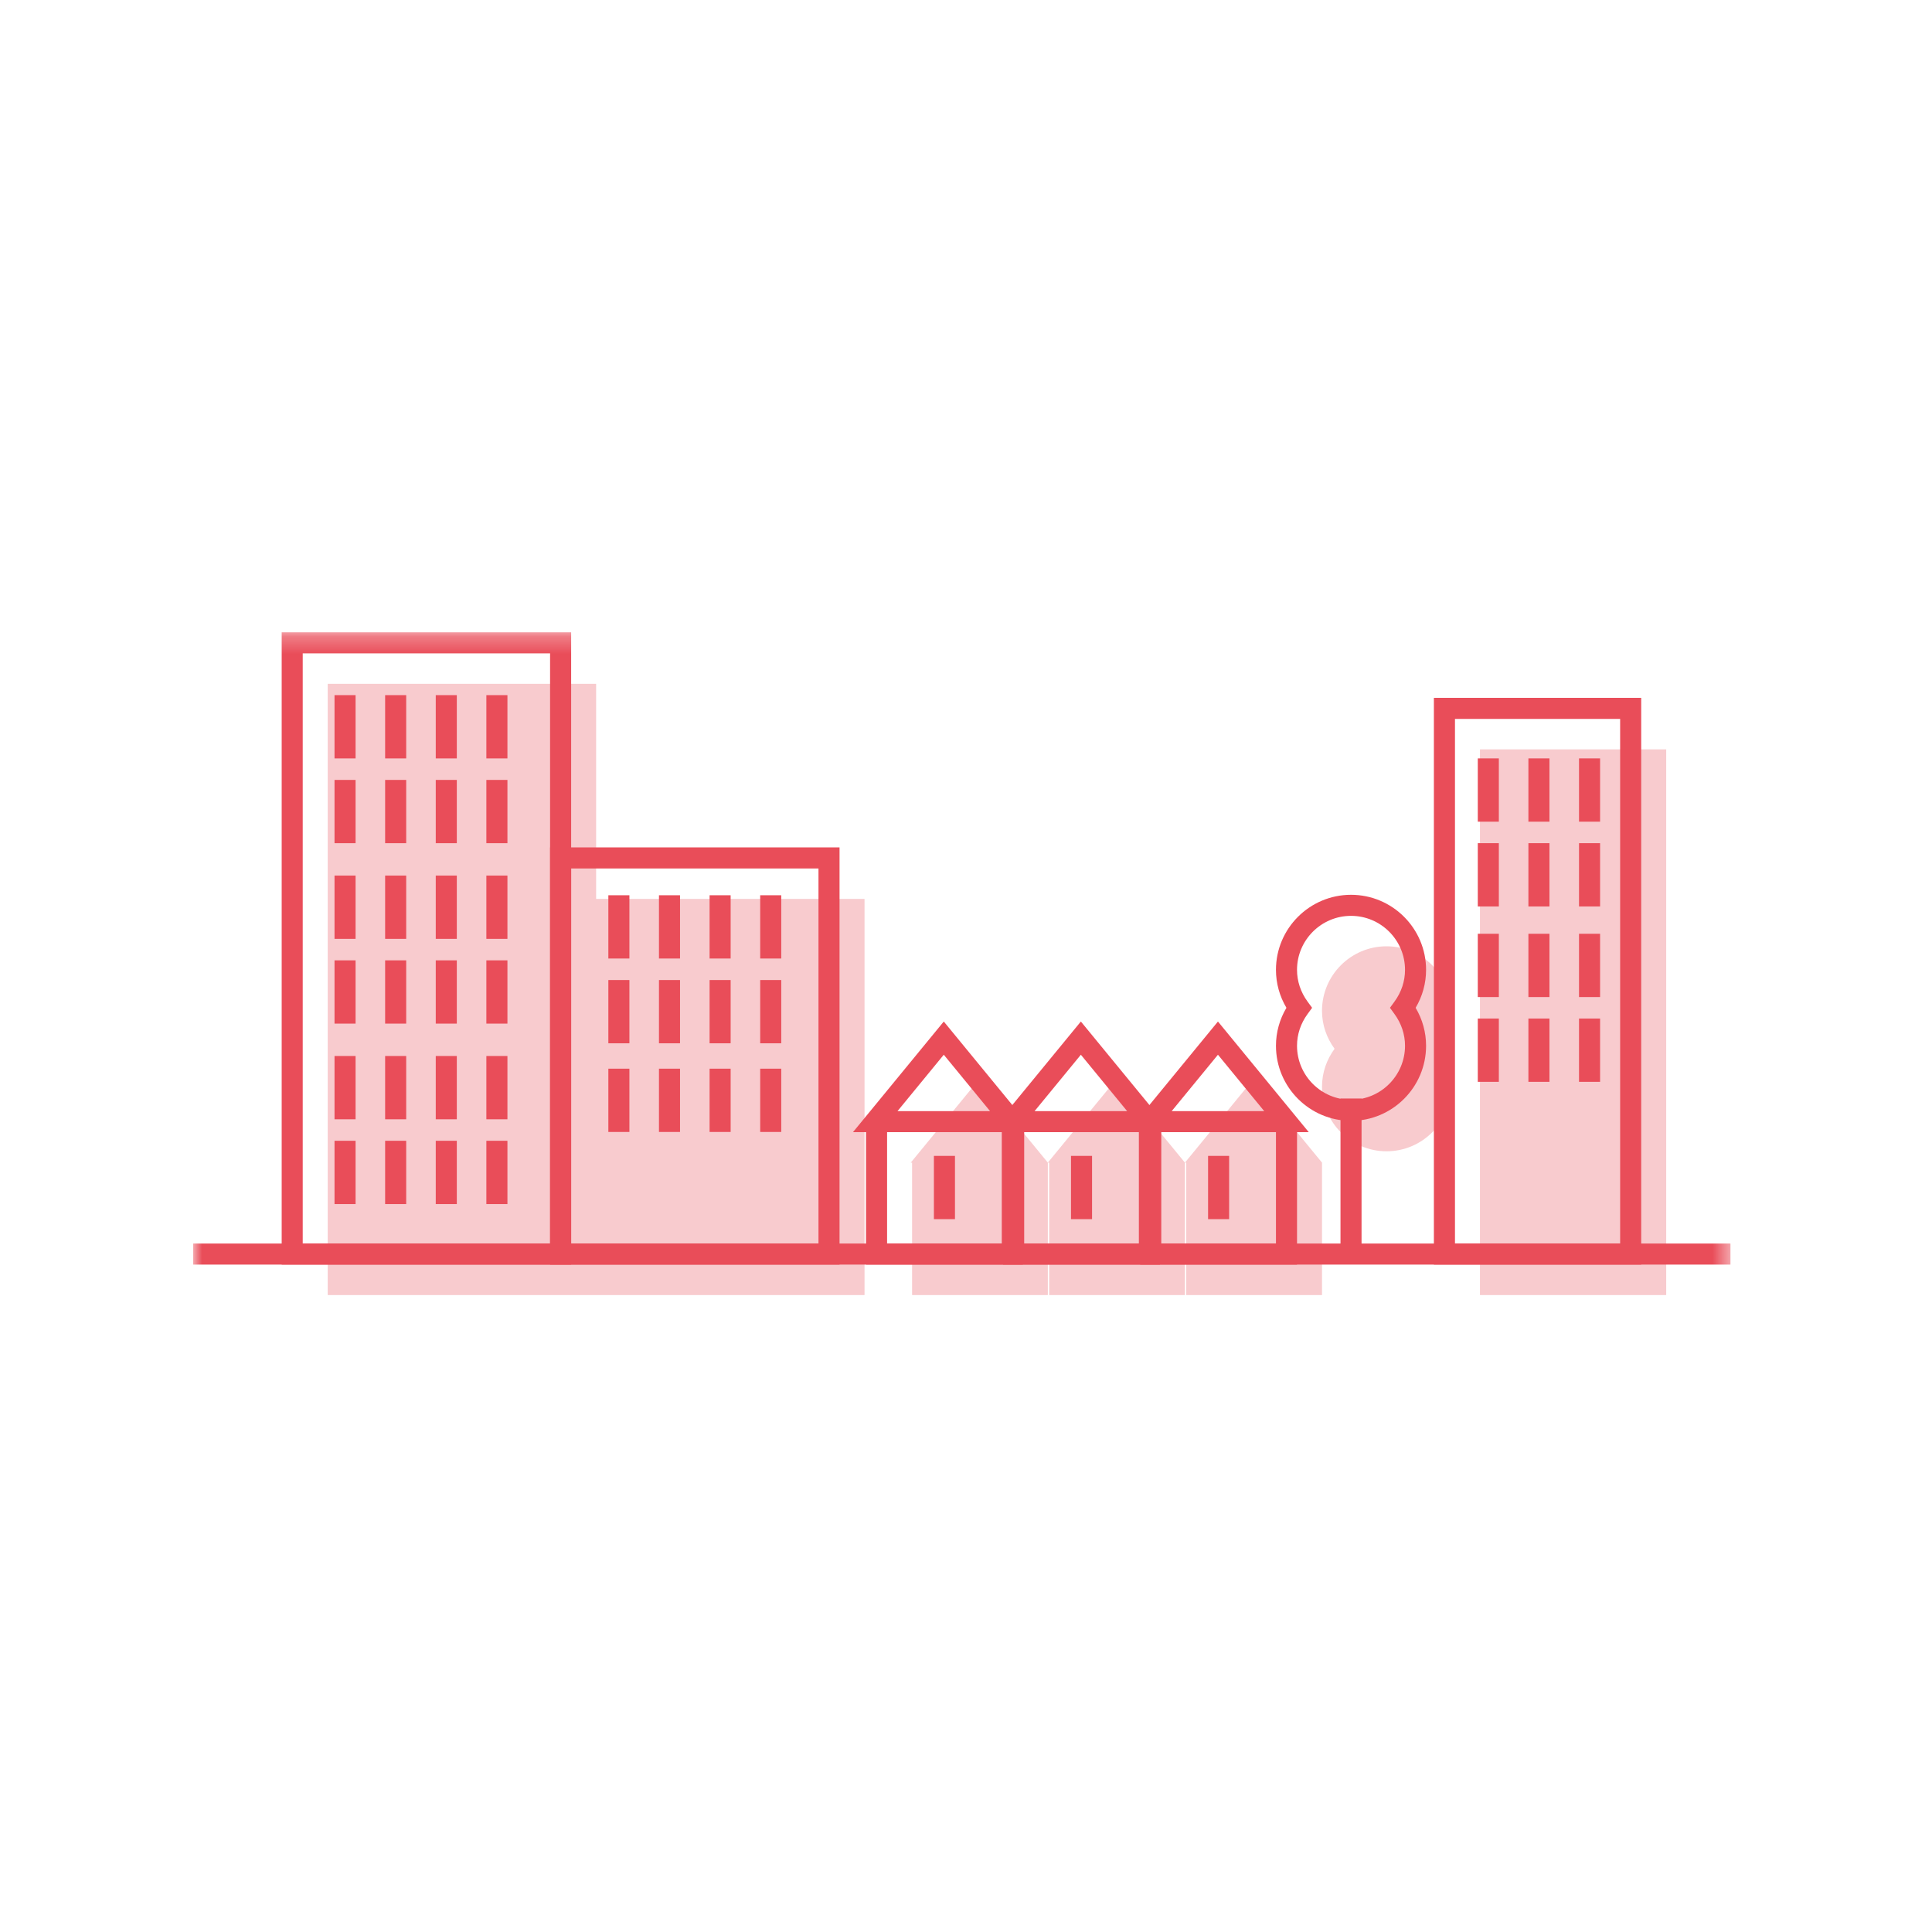 <?xml version="1.0" encoding="UTF-8" standalone="no"?>
<svg width="110px" height="110px" viewBox="0 0 110 110" version="1.1" xmlns="http://www.w3.org/2000/svg" xmlns:xlink="http://www.w3.org/1999/xlink">
    <!-- Generator: Sketch 41.2 (35397) - http://www.bohemiancoding.com/sketch -->
    <title>Artboard Copy 20</title>
    <desc>Created with Sketch.</desc>
    <defs>
        <polygon id="path-1" points="0 38 87.525 38 87.525 0.265 0 0.265"></polygon>
    </defs>
    <g id="Welcome" stroke="none" stroke-width="1" fill="none" fill-rule="evenodd">
        <g id="Artboard-Copy-20">
            <g id="Page-1" transform="translate(11, 35)">
                <polygon id="Fill-1" fill="#F8CBCE" points="7.659 3.934 7.659 38.735 22.941 38.735 38.223 38.735 38.223 16.181 22.941 16.181 22.941 3.934"></polygon>
                <polygon id="Fill-2" fill="#F8CBCE" points="73.263 38.735 83.867 38.735 83.867 7.666 73.263 7.666"></polygon>
                <polygon id="Fill-3" fill="#F8CBCE" points="40.855 31.195 40.93 31.195 40.93 38.735 48.66 38.735 48.66 31.195 44.757 26.44"></polygon>
                <polygon id="Fill-4" fill="#F8CBCE" points="48.659 31.195 48.735 31.195 48.735 38.735 56.465 38.735 56.465 31.195 52.562 26.44"></polygon>
                <polygon id="Fill-5" fill="#F8CBCE" points="56.465 31.195 56.54 31.195 56.54 38.735 64.27 38.735 64.27 31.195 60.367 26.44"></polygon>
                <g id="Group-72" transform="translate(0, 0.735)">
                    <path d="M67.944,29.814 C69.973,29.814 71.618,28.169 71.618,26.139 C71.618,25.329 71.347,24.586 70.903,23.978 C71.347,23.371 71.618,22.628 71.618,21.817 C71.618,19.789 69.973,18.143 67.944,18.143 C65.915,18.143 64.269,19.789 64.269,21.817 C64.269,22.628 64.541,23.371 64.985,23.978 C64.541,24.586 64.269,25.329 64.269,26.139 C64.269,28.169 65.915,29.814 67.944,29.814 Z" id="Fill-6" fill="#F8CBCE"></path>
                    <mask id="mask-2" fill="white">
                        <use xlink:href="#path-1"></use>
                    </mask>
                    <g id="Clip-9"></g>
                    <path d="M21.519,35.067 L35.601,35.067 L35.601,13.712 L21.519,13.712 L21.519,35.067 Z M20.32,36.266 L36.8,36.266 L36.8,12.512 L20.32,12.512 L20.32,36.266 Z" id="Fill-8" fill="#E94D59" mask="url(#mask-2)"></path>
                    <path d="M71.84,35.067 L81.244,35.067 L81.244,5.197 L71.84,5.197 L71.84,35.067 Z M70.64,36.266 L82.443,36.266 L82.443,3.997 L70.64,3.997 L70.64,36.266 Z" id="Fill-10" fill="#E94D59" mask="url(#mask-2)"></path>
                    <polygon id="Fill-11" fill="#E94D59" mask="url(#mask-2)" points="0 36.266 87.525 36.266 87.525 35.067 0 35.067"></polygon>
                    <polygon id="Fill-12" fill="#E94D59" mask="url(#mask-2)" points="47.236 36.266 38.307 36.266 38.307 28.126 39.507 28.126 39.507 35.067 46.037 35.067 46.037 28.126 47.236 28.126"></polygon>
                    <path d="M40.101,27.527 L45.369,27.527 L42.735,24.317 L40.101,27.527 Z M47.906,28.726 L37.564,28.726 L42.735,22.426 L47.906,28.726 Z" id="Fill-13" fill="#E94D59" mask="url(#mask-2)"></path>
                    <polygon id="Fill-14" fill="#E94D59" mask="url(#mask-2)" points="55.042 36.266 46.113 36.266 46.113 28.126 47.313 28.126 47.313 35.067 53.843 35.067 53.843 28.126 55.042 28.126"></polygon>
                    <path d="M47.905,27.527 L53.174,27.527 L50.54,24.317 L47.905,27.527 Z M55.711,28.726 L45.368,28.726 L50.54,22.426 L55.711,28.726 Z" id="Fill-15" fill="#E94D59" mask="url(#mask-2)"></path>
                    <polygon id="Fill-16" fill="#E94D59" mask="url(#mask-2)" points="62.847 36.266 53.918 36.266 53.918 28.126 55.118 28.126 55.118 35.067 61.648 35.067 61.648 28.126 62.847 28.126"></polygon>
                    <path d="M55.711,27.527 L60.979,27.527 L58.345,24.317 L55.711,27.527 Z M63.516,28.726 L53.174,28.726 L58.345,22.426 L63.516,28.726 Z" id="Fill-17" fill="#E94D59" mask="url(#mask-2)"></path>
                    <polygon id="Fill-18" fill="#E94D59" mask="url(#mask-2)" points="65.322 35.666 66.521 35.666 66.521 26.809 65.322 26.809"></polygon>
                    <path d="M65.922,16.41 C64.227,16.41 62.847,17.789 62.847,19.484 C62.847,20.13 63.055,20.755 63.447,21.291 L63.706,21.645 L63.447,22 C63.055,22.536 62.847,23.161 62.847,23.806 C62.847,25.502 64.227,26.882 65.922,26.882 C67.617,26.882 68.996,25.502 68.996,23.806 C68.996,23.16 68.788,22.535 68.397,22 L68.138,21.645 L68.397,21.291 C68.788,20.756 68.996,20.131 68.996,19.484 C68.996,17.789 67.617,16.41 65.922,16.41 M65.922,28.081 C63.565,28.081 61.648,26.164 61.648,23.806 C61.648,23.044 61.853,22.305 62.244,21.645 C61.853,20.986 61.648,20.247 61.648,19.484 C61.648,17.128 63.565,15.211 65.922,15.211 C68.278,15.211 70.195,17.128 70.195,19.484 C70.195,20.247 69.99,20.986 69.6,21.645 C69.99,22.305 70.195,23.044 70.195,23.806 C70.195,26.164 68.278,28.081 65.922,28.081" id="Fill-19" fill="#E94D59" mask="url(#mask-2)"></path>
                    <polygon id="Fill-20" fill="#E94D59" mask="url(#mask-2)" points="8.046 7.446 9.245 7.446 9.245 3.843 8.046 3.843"></polygon>
                    <polygon id="Fill-21" fill="#E94D59" mask="url(#mask-2)" points="8.046 12.273 9.245 12.273 9.245 8.67 8.046 8.67"></polygon>
                    <polygon id="Fill-22" fill="#E94D59" mask="url(#mask-2)" points="10.928 7.446 12.127 7.446 12.127 3.843 10.928 3.843"></polygon>
                    <polygon id="Fill-23" fill="#E94D59" mask="url(#mask-2)" points="10.928 12.273 12.127 12.273 12.127 8.67 10.928 8.67"></polygon>
                    <polygon id="Fill-24" fill="#E94D59" mask="url(#mask-2)" points="16.692 7.446 17.891 7.446 17.891 3.843 16.692 3.843"></polygon>
                    <polygon id="Fill-25" fill="#E94D59" mask="url(#mask-2)" points="16.692 12.273 17.891 12.273 17.891 8.67 16.692 8.67"></polygon>
                    <polygon id="Fill-26" fill="#E94D59" mask="url(#mask-2)" points="13.81 7.446 15.009 7.446 15.009 3.843 13.81 3.843"></polygon>
                    <polygon id="Fill-27" fill="#E94D59" mask="url(#mask-2)" points="13.81 12.273 15.009 12.273 15.009 8.67 13.81 8.67"></polygon>
                    <path d="M6.236,35.067 L20.319,35.067 L20.319,1.464 L6.236,1.464 L6.236,35.067 Z M5.038,36.266 L21.519,36.266 L21.519,0.265 L5.038,0.265 L5.038,36.266 Z" id="Fill-28" fill="#E94D59" mask="url(#mask-2)"></path>
                    <polygon id="Fill-29" fill="#E94D59" mask="url(#mask-2)" points="8.046 17.719 9.245 17.719 9.245 14.116 8.046 14.116"></polygon>
                    <polygon id="Fill-30" fill="#E94D59" mask="url(#mask-2)" points="8.046 22.545 9.245 22.545 9.245 18.943 8.046 18.943"></polygon>
                    <polygon id="Fill-31" fill="#E94D59" mask="url(#mask-2)" points="10.928 17.719 12.127 17.719 12.127 14.116 10.928 14.116"></polygon>
                    <polygon id="Fill-32" fill="#E94D59" mask="url(#mask-2)" points="10.928 22.545 12.127 22.545 12.127 18.943 10.928 18.943"></polygon>
                    <polygon id="Fill-33" fill="#E94D59" mask="url(#mask-2)" points="16.692 17.719 17.891 17.719 17.891 14.116 16.692 14.116"></polygon>
                    <polygon id="Fill-34" fill="#E94D59" mask="url(#mask-2)" points="16.692 22.545 17.891 22.545 17.891 18.943 16.692 18.943"></polygon>
                    <polygon id="Fill-35" fill="#E94D59" mask="url(#mask-2)" points="13.81 17.719 15.009 17.719 15.009 14.116 13.81 14.116"></polygon>
                    <polygon id="Fill-36" fill="#E94D59" mask="url(#mask-2)" points="13.81 22.545 15.009 22.545 15.009 18.943 13.81 18.943"></polygon>
                    <polygon id="Fill-37" fill="#E94D59" mask="url(#mask-2)" points="23.637 18.839 24.836 18.839 24.836 15.237 23.637 15.237"></polygon>
                    <polygon id="Fill-38" fill="#E94D59" mask="url(#mask-2)" points="23.637 23.666 24.836 23.666 24.836 20.064 23.637 20.064"></polygon>
                    <polygon id="Fill-39" fill="#E94D59" mask="url(#mask-2)" points="26.519 18.839 27.718 18.839 27.718 15.237 26.519 15.237"></polygon>
                    <polygon id="Fill-40" fill="#E94D59" mask="url(#mask-2)" points="26.519 23.666 27.718 23.666 27.718 20.064 26.519 20.064"></polygon>
                    <polygon id="Fill-41" fill="#E94D59" mask="url(#mask-2)" points="32.282 18.839 33.481 18.839 33.481 15.237 32.282 15.237"></polygon>
                    <polygon id="Fill-42" fill="#E94D59" mask="url(#mask-2)" points="32.282 23.666 33.481 23.666 33.481 20.064 32.282 20.064"></polygon>
                    <polygon id="Fill-43" fill="#E94D59" mask="url(#mask-2)" points="29.401 18.839 30.6 18.839 30.6 15.237 29.401 15.237"></polygon>
                    <polygon id="Fill-44" fill="#E94D59" mask="url(#mask-2)" points="29.401 23.666 30.6 23.666 30.6 20.064 29.401 20.064"></polygon>
                    <polygon id="Fill-45" fill="#E94D59" mask="url(#mask-2)" points="42.173 33.679 43.372 33.679 43.372 30.076 42.173 30.076"></polygon>
                    <polygon id="Fill-46" fill="#E94D59" mask="url(#mask-2)" points="49.978 33.679 51.177 33.679 51.177 30.076 49.978 30.076"></polygon>
                    <polygon id="Fill-47" fill="#E94D59" mask="url(#mask-2)" points="57.783 33.679 58.982 33.679 58.982 30.076 57.783 30.076"></polygon>
                    <polygon id="Fill-48" fill="#E94D59" mask="url(#mask-2)" points="73.139 11.048 74.338 11.048 74.338 7.445 73.139 7.445"></polygon>
                    <polygon id="Fill-49" fill="#E94D59" mask="url(#mask-2)" points="73.139 15.875 74.338 15.875 74.338 12.272 73.139 12.272"></polygon>
                    <polygon id="Fill-50" fill="#E94D59" mask="url(#mask-2)" points="76.021 11.048 77.22 11.048 77.22 7.445 76.021 7.445"></polygon>
                    <polygon id="Fill-51" fill="#E94D59" mask="url(#mask-2)" points="76.021 15.875 77.22 15.875 77.22 12.272 76.021 12.272"></polygon>
                    <polygon id="Fill-52" fill="#E94D59" mask="url(#mask-2)" points="78.903 11.048 80.102 11.048 80.102 7.445 78.903 7.445"></polygon>
                    <polygon id="Fill-53" fill="#E94D59" mask="url(#mask-2)" points="78.903 15.875 80.102 15.875 80.102 12.272 78.903 12.272"></polygon>
                    <polygon id="Fill-54" fill="#E94D59" mask="url(#mask-2)" points="73.139 21.033 74.338 21.033 74.338 17.43 73.139 17.43"></polygon>
                    <polygon id="Fill-55" fill="#E94D59" mask="url(#mask-2)" points="73.139 25.86 74.338 25.86 74.338 22.257 73.139 22.257"></polygon>
                    <polygon id="Fill-56" fill="#E94D59" mask="url(#mask-2)" points="76.021 21.033 77.22 21.033 77.22 17.43 76.021 17.43"></polygon>
                    <polygon id="Fill-57" fill="#E94D59" mask="url(#mask-2)" points="76.021 25.86 77.22 25.86 77.22 22.257 76.021 22.257"></polygon>
                    <polygon id="Fill-58" fill="#E94D59" mask="url(#mask-2)" points="78.903 21.033 80.102 21.033 80.102 17.43 78.903 17.43"></polygon>
                    <polygon id="Fill-59" fill="#E94D59" mask="url(#mask-2)" points="78.903 25.86 80.102 25.86 80.102 22.257 78.903 22.257"></polygon>
                    <polygon id="Fill-60" fill="#E94D59" mask="url(#mask-2)" points="23.637 28.714 24.836 28.714 24.836 25.111 23.637 25.111"></polygon>
                    <polygon id="Fill-61" fill="#E94D59" mask="url(#mask-2)" points="26.519 28.714 27.718 28.714 27.718 25.111 26.519 25.111"></polygon>
                    <polygon id="Fill-62" fill="#E94D59" mask="url(#mask-2)" points="32.282 28.714 33.481 28.714 33.481 25.111 32.282 25.111"></polygon>
                    <polygon id="Fill-63" fill="#E94D59" mask="url(#mask-2)" points="29.401 28.714 30.6 28.714 30.6 25.111 29.401 25.111"></polygon>
                    <polygon id="Fill-64" fill="#E94D59" mask="url(#mask-2)" points="8.046 27.992 9.245 27.992 9.245 24.389 8.046 24.389"></polygon>
                    <polygon id="Fill-65" fill="#E94D59" mask="url(#mask-2)" points="8.046 32.819 9.245 32.819 9.245 29.216 8.046 29.216"></polygon>
                    <polygon id="Fill-66" fill="#E94D59" mask="url(#mask-2)" points="10.928 27.992 12.127 27.992 12.127 24.389 10.928 24.389"></polygon>
                    <polygon id="Fill-67" fill="#E94D59" mask="url(#mask-2)" points="10.928 32.819 12.127 32.819 12.127 29.216 10.928 29.216"></polygon>
                    <polygon id="Fill-68" fill="#E94D59" mask="url(#mask-2)" points="16.692 27.992 17.891 27.992 17.891 24.389 16.692 24.389"></polygon>
                    <polygon id="Fill-69" fill="#E94D59" mask="url(#mask-2)" points="16.692 32.819 17.891 32.819 17.891 29.216 16.692 29.216"></polygon>
                    <polygon id="Fill-70" fill="#E94D59" mask="url(#mask-2)" points="13.81 27.992 15.009 27.992 15.009 24.389 13.81 24.389"></polygon>
                    <polygon id="Fill-71" fill="#E94D59" mask="url(#mask-2)" points="13.81 32.819 15.009 32.819 15.009 29.216 13.81 29.216"></polygon>
                </g>
            </g>
        </g>
    </g>
</svg>
